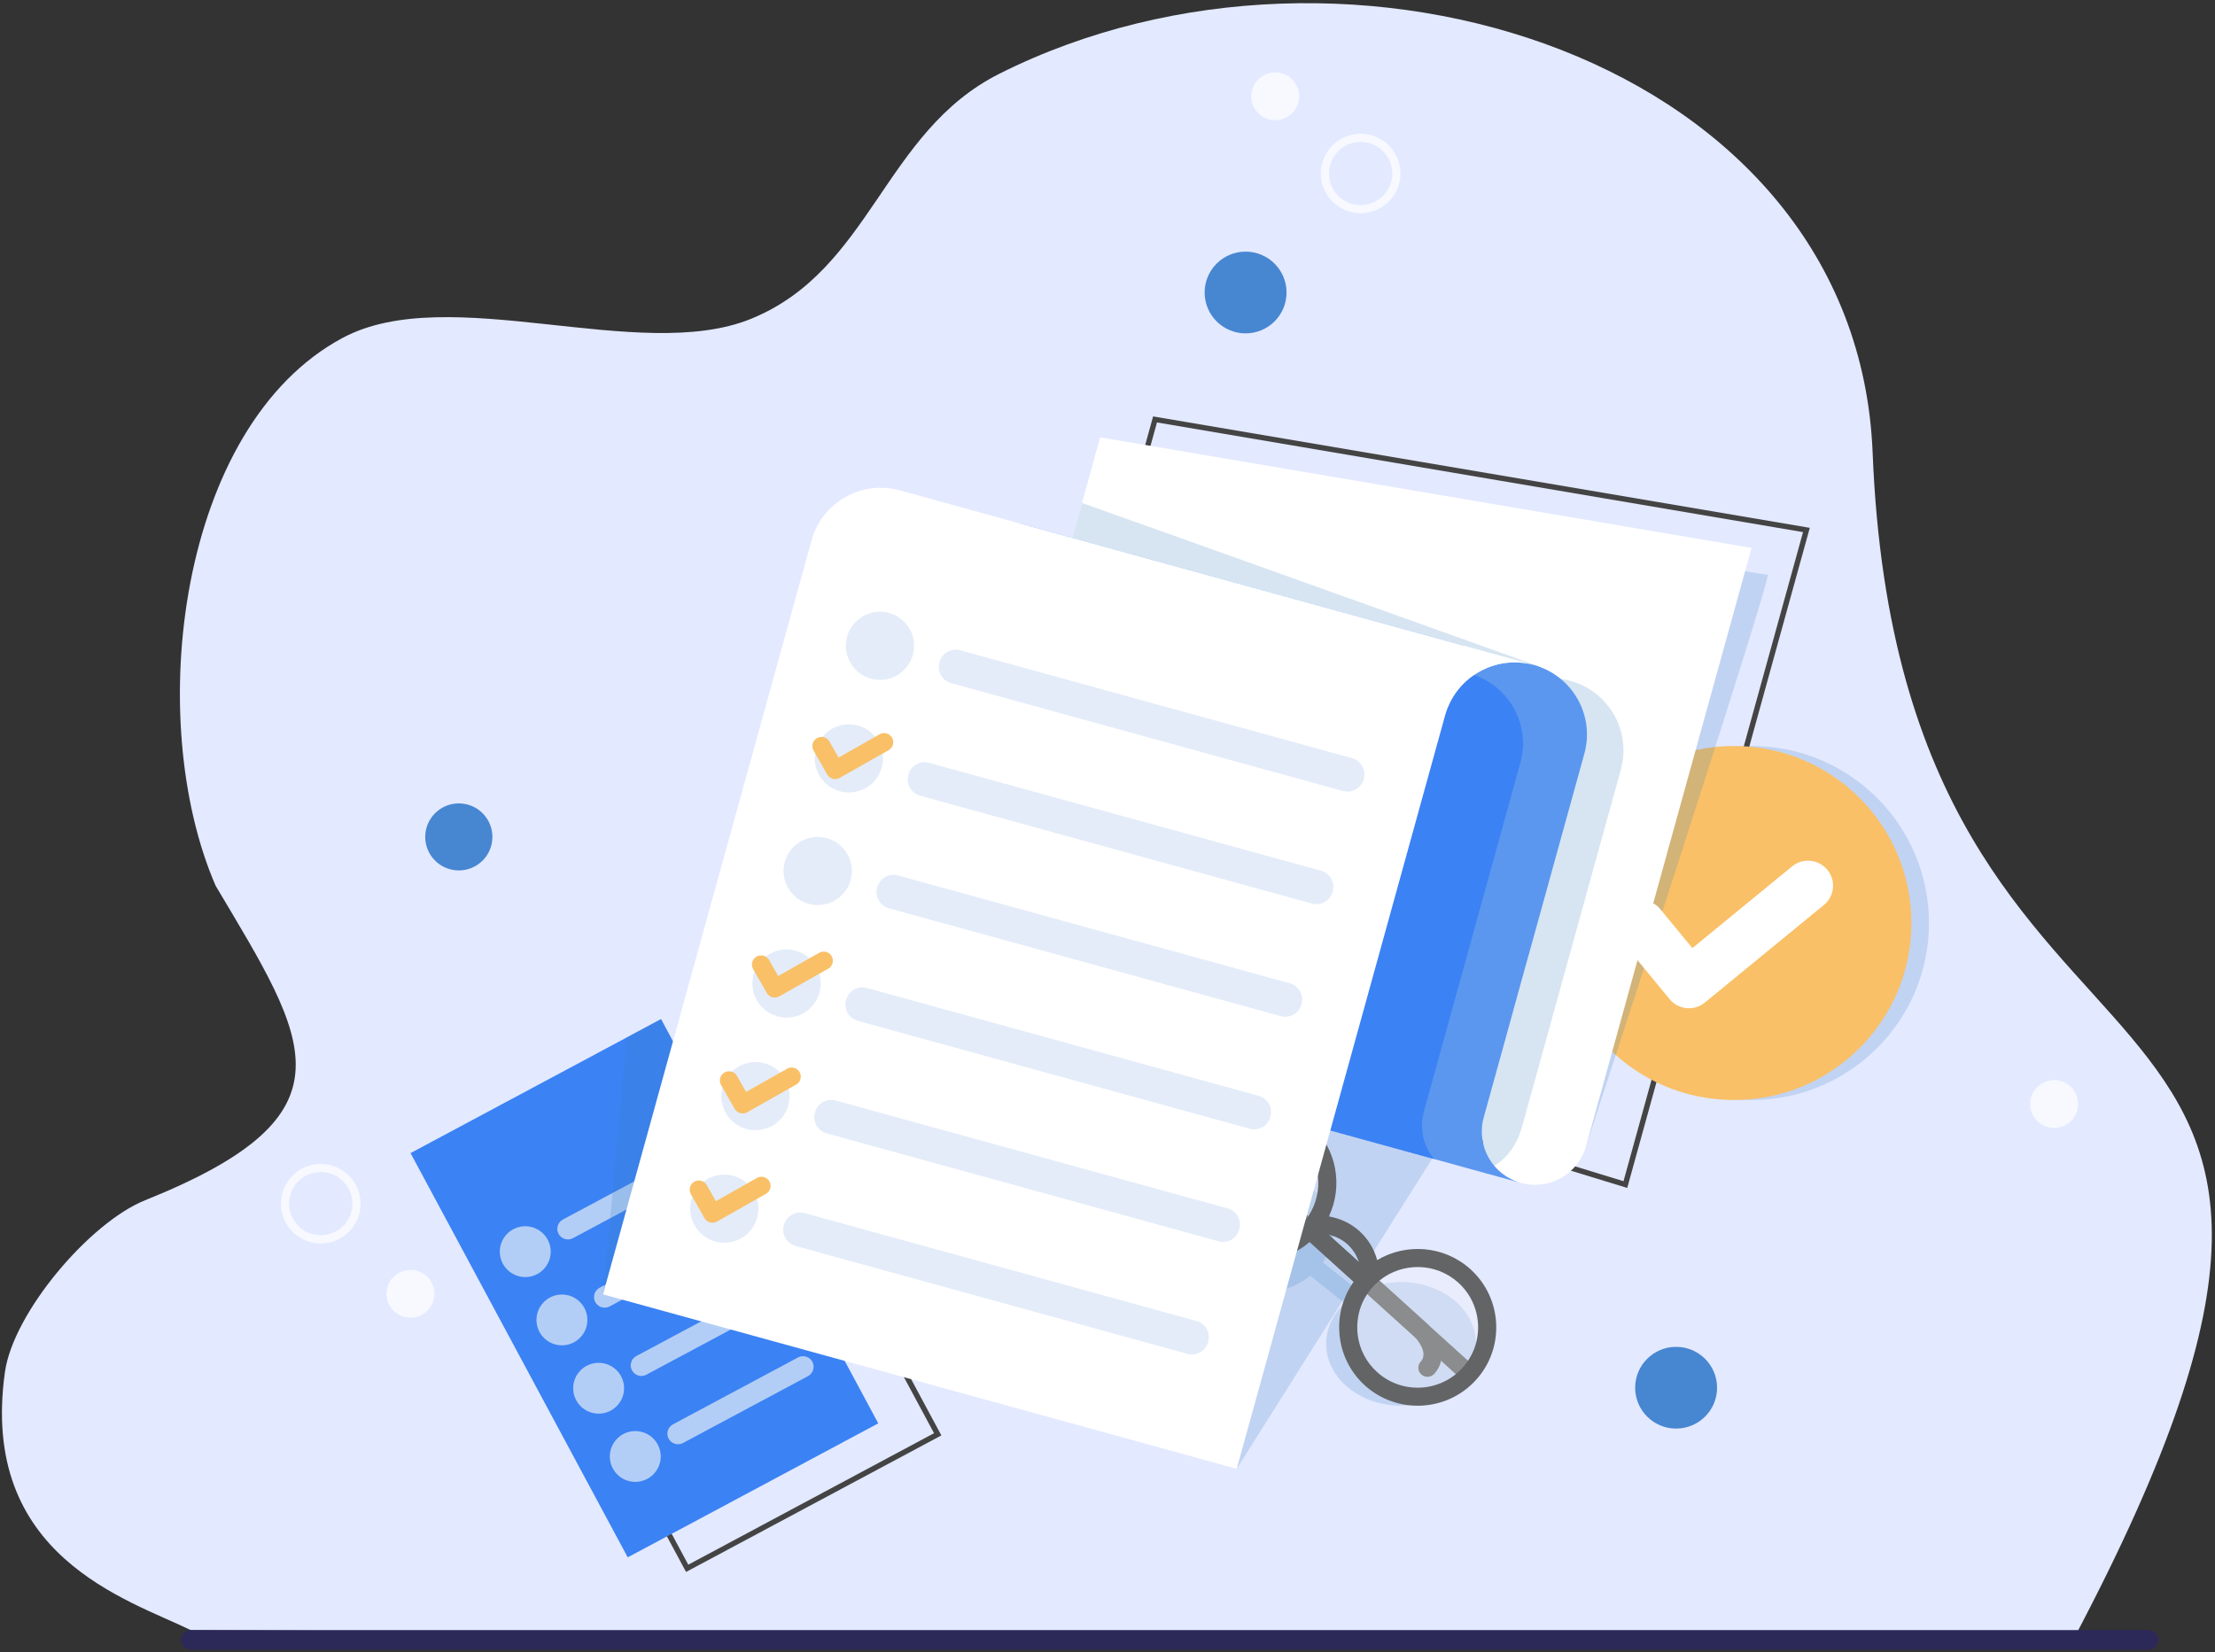 <svg width="591" height="441" viewBox="0 0 591 441" fill="none" xmlns="http://www.w3.org/2000/svg">
<rect x="0" y="0" width="591" height="441" fill="#333333" stroke="none"/>
<g clip-path="url(#clip0_272_3109)">
<path d="M50.897 435.043C34.222 426.901 -5.623 415.412 1.323 366.134C3.559 350.325 23.898 326.279 38.718 320.321C95.951 297.344 82.297 278.046 57.534 236.387C38.266 191.975 47.543 113.642 91.431 90.166C119.786 74.999 170.549 97.193 200.331 85.111C232.469 72.055 235.68 35.239 266.675 19.667C359.661 -27.047 495.442 15.632 499.652 120.835C507.359 312.63 658.055 239.425 553.151 437.654L50.897 435.043Z" fill="#E3E9FF"/>
<path d="M434.174 317.036L265.045 265.264L307.667 111.131L482.883 140.866L434.174 317.036ZM266.797 264.296L433.178 315.237L481.081 142.011L308.701 112.741L266.797 264.296Z" fill="#444444"/>
<path d="M183.052 419.522L182.712 418.893L124.424 310.381L192.529 273.942L203.909 295.111L251.17 383.083L250.54 383.423L183.052 419.522ZM126.365 310.96L183.644 417.585L249.216 382.492L202.636 295.778L191.937 275.867L183.43 280.42L126.365 310.96Z" fill="#444444"/>
<path opacity="0.2" d="M467.345 293.576C493.488 293.576 514.681 272.425 514.681 246.333C514.681 220.241 493.488 199.089 467.345 199.089C441.202 199.089 420.009 220.241 420.009 246.333C420.009 272.425 441.202 293.576 467.345 293.576Z" fill="#3A7EC1"/>
<path d="M462.656 293.576C488.799 293.576 509.992 272.425 509.992 246.333C509.992 220.241 488.799 199.089 462.656 199.089C436.513 199.089 415.32 220.241 415.32 246.333C415.32 272.425 436.513 293.576 462.656 293.576Z" fill="#F9C067"/>
<path opacity="0.2" d="M422.769 307.162C422.769 307.162 473.066 153.368 471.642 153.368C470.218 153.368 454.83 150.513 454.83 150.513L422.769 307.162Z" fill="#3A7EC1"/>
<path opacity="0.2" d="M329.975 392.002L389.724 297.162L329.975 280.471V392.002Z" fill="#3A7EC1"/>
<path opacity="0.2" d="M373.82 342.154C369.787 342.154 366.031 343.148 362.893 344.833L352.95 336.896C354.651 334.469 355.621 331.664 355.621 328.67C355.621 319.564 346.673 312.18 335.633 312.18C324.593 312.18 315.646 319.564 315.646 328.67C315.646 337.777 324.593 345.16 335.633 345.16C341.065 345.16 345.993 343.374 349.597 340.468L358.785 347.801C355.71 350.707 353.844 354.493 353.844 358.656C353.844 367.763 362.792 375.146 373.832 375.146C384.872 375.146 393.82 367.763 393.82 358.656C393.808 349.537 384.86 342.154 373.82 342.154Z" fill="#3A7EC1"/>
<path d="M234.332 379.863L167.487 415.623L109.54 307.74L167.248 276.861L176.372 271.968L187.412 292.508L234.332 379.863Z" fill="#3B82F4"/>
<path d="M141.441 340.7C145.124 339.987 147.531 336.43 146.817 332.754C146.103 329.078 142.539 326.676 138.856 327.389C135.173 328.101 132.766 331.658 133.48 335.334C134.194 339.01 137.758 341.412 141.441 340.7Z" fill="#B3CEF6"/>
<path d="M186.228 312.595L152.869 330.444C151.495 331.186 149.781 330.658 149.038 329.287C148.294 327.916 148.823 326.205 150.197 325.463L183.556 307.614C184.93 306.872 186.644 307.401 187.388 308.772C188.131 310.143 187.615 311.853 186.228 312.595Z" fill="#B3CEF6"/>
<path d="M150.02 359.042C153.771 358.993 156.773 355.918 156.723 352.174C156.674 348.43 153.593 345.435 149.842 345.484C146.091 345.533 143.09 348.608 143.139 352.352C143.188 356.096 146.269 359.091 150.02 359.042Z" fill="#B3CEF6"/>
<path d="M196.02 330.808L162.661 348.657C161.287 349.399 159.573 348.871 158.83 347.5C158.086 346.129 158.615 344.418 159.989 343.676L193.348 325.84C194.722 325.098 196.436 325.626 197.18 326.997C197.911 328.368 197.394 330.079 196.02 330.808Z" fill="#B3CEF6"/>
<path d="M159.725 377.272C163.476 377.272 166.517 374.237 166.517 370.493C166.517 366.748 163.476 363.713 159.725 363.713C155.973 363.713 152.932 366.748 152.932 370.493C152.932 374.237 155.973 377.272 159.725 377.272Z" fill="#B3CEF6"/>
<path d="M205.812 349.034L172.453 366.883C171.079 367.625 169.365 367.097 168.621 365.726C167.878 364.355 168.407 362.644 169.781 361.902L203.14 344.053C204.514 343.311 206.228 343.84 206.972 345.211C207.703 346.582 207.186 348.292 205.812 349.034Z" fill="#B3CEF6"/>
<path d="M169.504 395.485C173.255 395.485 176.297 392.449 176.297 388.705C176.297 384.961 173.255 381.925 169.504 381.925C165.752 381.925 162.711 384.961 162.711 388.705C162.711 392.449 165.752 395.485 169.504 395.485Z" fill="#B3CEF6"/>
<path d="M215.592 367.26L182.233 385.108C180.859 385.85 179.145 385.322 178.402 383.951C177.658 382.58 178.188 380.869 179.561 380.127L212.921 362.279C214.294 361.536 216.008 362.065 216.752 363.436C217.483 364.807 216.966 366.517 215.592 367.26Z" fill="#B3CEF6"/>
<path opacity="0.2" d="M187.413 292.508L178.49 310.331L174.104 319.086L162.434 342.38L160.896 345.437L161.123 343.085L162.774 325.148L163.404 318.406L165.068 300.407L165.433 296.495L165.887 291.489L166.114 289.024L167.248 276.861L176.373 271.968L187.413 292.508Z" fill="#3A7EC1"/>
<path d="M449.991 269.05C448.289 268.886 446.651 268.069 445.479 266.647L432.687 251.113C430.343 248.271 430.759 244.069 433.607 241.73C436.455 239.39 440.665 239.805 443.009 242.648L451.554 253.038L478.17 231.215C481.019 228.875 485.228 229.29 487.572 232.133C489.916 234.975 489.5 239.176 486.652 241.516L454.881 267.565C453.457 268.735 451.692 269.213 449.991 269.05Z" fill="white"/>
<path d="M379.238 366.82C378.242 365.927 378.167 364.393 379.074 363.412C381.393 360.846 377.499 356.821 377.461 356.783L320.623 305.389C319.627 304.496 319.551 302.961 320.459 301.98C321.354 300.986 322.891 300.911 323.874 301.816L380.813 353.311C383.397 355.928 386.951 361.953 382.666 366.669C381.759 367.638 380.234 367.713 379.238 366.82Z" fill="#636466"/>
<path d="M322.74 315.727C323.736 316.62 325.261 316.545 326.155 315.564C328.474 312.998 332.885 316.482 332.923 316.52L389.761 367.927C390.757 368.82 392.282 368.744 393.177 367.763C394.072 366.769 393.996 365.247 393.013 364.354L336.074 312.86C333.213 310.558 326.861 307.614 322.576 312.331C321.682 313.3 321.757 314.834 322.74 315.727Z" fill="#636466"/>
<path opacity="0.28" d="M348.379 328.427C355.427 321.393 355.427 309.988 348.379 302.954C341.331 295.92 329.905 295.92 322.857 302.954C315.809 309.988 315.809 321.393 322.857 328.427C329.905 335.461 341.331 335.461 348.379 328.427Z" fill="#F2F2F2"/>
<path opacity="0.28" d="M391.028 366.984C398.075 359.95 398.075 348.545 391.028 341.511C383.98 334.477 372.553 334.477 365.505 341.511C358.458 348.545 358.457 359.95 365.505 366.984C372.553 374.018 383.98 374.018 391.028 366.984Z" fill="#F2F2F2"/>
<path d="M392.345 338.732C385.338 332.393 375.155 331.688 367.454 336.304C365.804 330.179 360.825 325.689 354.562 324.645C358.406 316.544 356.717 306.519 349.697 300.167C341.127 292.419 327.831 293.073 320.068 301.626C312.305 310.18 312.96 323.45 321.53 331.198C324.378 333.776 327.731 335.424 331.272 336.154C332.154 336.342 333.049 336.481 333.944 336.543C334.965 336.619 335.985 336.632 337.006 336.556C342.249 336.204 347.366 333.927 351.172 329.739C351.323 329.575 351.487 329.386 351.625 329.21C352.117 329.223 352.596 329.248 353.075 329.286C355.57 329.563 357.813 330.519 359.54 332.091C361.279 333.663 362.451 335.789 362.968 338.242C363.056 338.719 363.144 339.197 363.182 339.688C363.018 339.839 362.867 340.015 362.716 340.179C358.922 344.355 357.158 349.662 357.322 354.895C357.347 355.914 357.46 356.933 357.637 357.939C357.801 358.819 358.015 359.712 358.28 360.568C359.364 364.002 361.342 367.184 364.178 369.75C372.748 377.498 386.044 376.844 393.807 368.291C401.57 359.763 400.915 346.493 392.345 338.732ZM334.876 331.764C331.272 331.613 327.68 330.242 324.794 327.626C318.19 321.651 317.686 311.463 323.673 304.884C329.646 298.306 339.867 297.79 346.458 303.765C352.419 309.161 353.402 318.041 349.092 324.556L349.08 324.569C348.639 325.236 348.134 325.89 347.58 326.519C347.252 326.871 346.912 327.223 346.572 327.538C344.354 329.6 341.694 330.896 338.871 331.462C337.561 331.713 336.212 331.827 334.876 331.764ZM367.429 366.178C364.531 363.561 362.817 360.14 362.3 356.568C362.111 355.247 362.086 353.901 362.224 352.568C362.502 349.713 363.548 346.933 365.375 344.531C365.652 344.153 365.967 343.788 366.295 343.424C366.862 342.807 367.454 342.241 368.085 341.738C368.085 341.738 368.085 341.738 368.097 341.726C374.172 336.808 383.12 336.908 389.093 342.304C395.697 348.279 396.189 358.48 390.215 365.046C384.241 371.649 374.033 372.152 367.429 366.178Z" fill="#636466"/>
<path d="M467.345 146.224L423.21 305.816C421.131 313.35 413.317 317.778 405.768 315.69C403.399 315.036 401.332 313.815 399.681 312.218C396.077 308.734 394.451 303.451 395.875 298.281L403.865 269.377L262.122 230.334L293.541 116.716L467.345 146.224Z" fill="white"/>
<path opacity="0.2" d="M410.783 177.884L409.8 181.456L285.146 147.117L288.713 134.237C309.974 141.759 410.783 177.884 410.783 177.884Z" fill="#3A7EC1"/>
<path opacity="0.2" d="M419.013 181.707C414.678 180.512 410.292 180.902 406.448 182.512L387.935 249.44L407.872 254.924L395.887 298.281C394.463 303.451 395.257 308.495 397.613 311.639C401.293 310.117 404.621 306.067 406.095 300.759L418.005 257.704L432.246 206.197L432.473 205.354C435.296 195.128 429.272 184.537 419.013 181.707Z" fill="#3A7EC1"/>
<path d="M405.78 315.69L255.757 274.371C245.233 271.465 239.045 260.598 241.957 250.095L272.455 139.797L390.707 172.362L385.578 190.902C386.838 186.337 389.636 182.626 393.265 180.148C393.706 179.846 394.173 179.557 394.639 179.293C398.924 176.865 404.154 176.073 409.283 177.482C419.542 180.312 425.566 190.902 422.731 201.141L395.874 298.282C393.795 305.816 398.231 313.615 405.78 315.69Z" fill="#5B97EF"/>
<path d="M382.616 309.312L354.953 301.69L385.704 190.474C387.015 186.109 389.762 182.537 393.278 180.147C402.856 183.38 408.401 193.631 405.679 203.479L379.932 296.595C378.659 301.187 379.818 305.878 382.616 309.312Z" fill="#3B82F4"/>
<path d="M329.975 392L385.578 190.9C388.414 180.662 399.025 174.65 409.284 177.467L240.067 130.865C229.884 128.06 219.348 134.035 216.538 144.198L160.896 345.436L329.975 392Z" fill="white"/>
<path d="M241.241 178.787C244.799 175.236 244.799 169.478 241.241 165.927C237.683 162.375 231.913 162.375 228.355 165.927C224.797 169.478 224.797 175.236 228.355 178.787C231.913 182.339 237.683 182.339 241.241 178.787Z" fill="#E4ECF9"/>
<path d="M358.368 211.113L253.766 182.309C251.409 181.655 249.997 179.202 250.653 176.837L250.703 176.648C251.359 174.296 253.816 172.888 256.185 173.542L360.788 202.346C363.145 203 364.556 205.452 363.901 207.817L363.851 208.006C363.208 210.358 360.738 211.754 358.368 211.113Z" fill="#E4ECF9"/>
<path d="M226.494 211.491C231.526 211.491 235.605 207.419 235.605 202.397C235.605 197.374 231.526 193.303 226.494 193.303C221.461 193.303 217.382 197.374 217.382 202.397C217.382 207.419 221.461 211.491 226.494 211.491Z" fill="#E4ECF9"/>
<path d="M350.064 241.15L245.461 212.346C243.104 211.692 241.693 209.239 242.348 206.875L242.399 206.686C243.054 204.334 245.511 202.925 247.881 203.579L352.483 232.383C354.84 233.037 356.252 235.49 355.596 237.855L355.546 238.043C354.891 240.408 352.433 241.804 350.064 241.15Z" fill="#E4ECF9"/>
<path d="M218.176 241.539C223.209 241.539 227.288 237.468 227.288 232.445C227.288 227.423 223.209 223.351 218.176 223.351C213.144 223.351 209.064 227.423 209.064 232.445C209.064 237.468 213.144 241.539 218.176 241.539Z" fill="#E4ECF9"/>
<path d="M341.758 271.199L237.155 242.395C234.799 241.741 233.387 239.288 234.042 236.924L234.093 236.735C234.748 234.383 237.206 232.974 239.575 233.628L344.178 262.432C346.535 263.086 347.946 265.539 347.291 267.904L347.24 268.092C346.585 270.444 344.127 271.841 341.758 271.199Z" fill="#E4ECF9"/>
<path d="M216.311 268.916C219.87 265.364 219.87 259.606 216.311 256.055C212.753 252.504 206.984 252.504 203.425 256.055C199.867 259.606 199.867 265.364 203.425 268.916C206.984 272.467 212.753 272.467 216.311 268.916Z" fill="#E4ECF9"/>
<path d="M333.453 301.236L228.851 272.432C226.494 271.778 225.082 269.325 225.738 266.961L225.788 266.772C226.444 264.42 228.901 263.011 231.27 263.665L335.873 292.469C338.23 293.123 339.641 295.576 338.986 297.941L338.936 298.129C338.28 300.494 335.823 301.89 333.453 301.236Z" fill="#E4ECF9"/>
<path d="M208.009 298.962C211.568 295.411 211.568 289.653 208.01 286.101C204.451 282.55 198.682 282.55 195.124 286.101C191.565 289.653 191.565 295.411 195.124 298.962C198.682 302.514 204.451 302.514 208.009 298.962Z" fill="#E4ECF9"/>
<path d="M325.148 331.273L220.545 302.469C218.188 301.815 216.777 299.362 217.432 296.997L217.483 296.809C218.138 294.457 220.595 293.048 222.965 293.702L327.567 322.506C329.924 323.16 331.336 325.613 330.68 327.977L330.63 328.166C329.975 330.531 327.504 331.927 325.148 331.273Z" fill="#E4ECF9"/>
<path d="M199.7 328.998C203.258 325.447 203.258 319.689 199.7 316.137C196.142 312.586 190.372 312.586 186.814 316.137C183.256 319.689 183.256 325.447 186.814 328.998C190.372 332.55 196.142 332.55 199.7 328.998Z" fill="#E4ECF9"/>
<path d="M316.843 361.322L212.24 332.518C209.884 331.864 208.472 329.411 209.127 327.046L209.178 326.857C209.833 324.505 212.291 323.097 214.66 323.751L319.263 352.555C321.619 353.209 323.031 355.661 322.376 358.026L322.325 358.215C321.67 360.58 319.2 361.976 316.843 361.322Z" fill="#E4ECF9"/>
<path d="M222.171 207.831C221.566 207.667 221.037 207.265 220.697 206.686L217.067 200.296C216.399 199.126 216.815 197.642 217.987 196.976C219.159 196.309 220.646 196.724 221.314 197.894L223.747 202.17L234.698 195.969C235.87 195.303 237.357 195.718 238.025 196.888C238.693 198.057 238.277 199.542 237.105 200.208L224.036 207.604C223.444 207.944 222.776 208.007 222.171 207.831Z" fill="#F9C067"/>
<path d="M206.052 266.143C205.447 265.98 204.918 265.577 204.578 264.998L200.948 258.609C200.28 257.439 200.696 255.955 201.868 255.288C203.04 254.621 204.527 255.037 205.195 256.206L207.627 260.483L218.579 254.282C219.751 253.615 221.238 254.03 221.906 255.2C222.574 256.37 222.158 257.854 220.986 258.521L207.917 265.917C207.312 266.244 206.657 266.319 206.052 266.143Z" fill="#F9C067"/>
<path d="M197.494 297.073C196.89 296.909 196.36 296.507 196.02 295.928L192.39 289.538C191.722 288.369 192.138 286.884 193.31 286.218C194.482 285.551 195.97 285.966 196.637 287.136L199.07 291.413L210.022 285.211C211.194 284.545 212.681 284.96 213.349 286.13C214.017 287.299 213.601 288.784 212.429 289.45L199.36 296.846C198.767 297.173 198.099 297.236 197.494 297.073Z" fill="#F9C067"/>
<path d="M189.442 326.228C188.837 326.064 188.307 325.662 187.967 325.083L184.338 318.694C183.67 317.524 184.086 316.04 185.258 315.373C186.43 314.706 187.917 315.121 188.585 316.291L191.017 320.568L201.969 314.367C203.141 313.7 204.628 314.115 205.296 315.285C205.964 316.455 205.548 317.939 204.376 318.606L191.307 326.002C190.702 326.329 190.034 326.391 189.442 326.228Z" fill="#F9C067"/>
<path d="M332.344 88.968C338.378 88.968 343.27 84.086 343.27 78.063C343.27 72.04 338.378 67.158 332.344 67.158C326.309 67.158 321.417 72.04 321.417 78.063C321.417 84.086 326.309 88.968 332.344 88.968Z" fill="#4786D1"/>
<path d="M131.177 225.259C132.23 220.433 129.164 215.668 124.329 214.617C119.493 213.566 114.72 216.627 113.667 221.453C112.613 226.279 115.68 231.043 120.515 232.094C125.351 233.145 130.124 230.085 131.177 225.259Z" fill="#4786D1"/>
<path d="M447.218 381.259C453.252 381.259 458.144 376.376 458.144 370.354C458.144 364.331 453.252 359.448 447.218 359.448C441.183 359.448 436.291 364.331 436.291 370.354C436.291 376.376 441.183 381.259 447.218 381.259Z" fill="#4786D1"/>
<path d="M363.039 56.911C357.164 56.911 352.406 52.14 352.406 46.3C352.406 40.437 357.188 35.69 363.039 35.69C368.915 35.69 373.672 40.461 373.672 46.3C373.672 52.14 368.891 56.911 363.039 56.911ZM363.039 37.874C358.377 37.874 354.595 41.648 354.595 46.3C354.595 50.953 358.377 54.727 363.039 54.727C367.702 54.727 371.484 50.953 371.484 46.3C371.484 41.648 367.678 37.874 363.039 37.874Z" fill="#F7F9FF"/>
<path d="M573.323 440.265H50.897C49.446 440.265 48.28 439.102 48.28 437.654C48.28 436.206 49.446 435.042 50.897 435.042H573.323C574.774 435.042 575.94 436.206 575.94 437.654C575.94 439.102 574.75 440.265 573.323 440.265Z" fill="#2C2858"/>
<path d="M85.579 331.857C79.704 331.857 74.946 327.086 74.946 321.247C74.946 315.384 79.728 310.636 85.579 310.636C91.455 310.636 96.213 315.407 96.213 321.247C96.213 327.086 91.431 331.857 85.579 331.857ZM85.579 312.796C80.917 312.796 77.135 316.57 77.135 321.223C77.135 325.875 80.917 329.65 85.579 329.65C90.242 329.65 94.024 325.875 94.024 321.223C94.024 316.57 90.218 312.796 85.579 312.796Z" fill="#F7F9FF"/>
<path d="M115.915 345.46C116.008 341.935 113.22 339.002 109.687 338.909C106.154 338.816 103.214 341.599 103.121 345.124C103.028 348.65 105.817 351.583 109.35 351.676C112.883 351.768 115.822 348.986 115.915 345.46Z" fill="#F7F9FF"/>
<path d="M346.649 25.696C346.649 29.209 343.795 32.082 340.25 32.082C336.73 32.082 333.852 29.233 333.852 25.696C333.852 22.183 336.706 19.311 340.25 19.311C343.795 19.311 346.649 22.183 346.649 25.696Z" fill="#F7F9FF"/>
<path d="M554.483 294.638C554.483 298.151 551.629 301.023 548.084 301.023C544.54 301.023 541.686 298.175 541.686 294.638C541.686 291.125 544.54 288.252 548.084 288.252C551.629 288.252 554.483 291.101 554.483 294.638Z" fill="#F7F9FF"/>
</g>
<defs>
<clipPath id="clip0_272_3109">
<rect width="589.626" height="439.421" fill="white" transform="translate(0.515 0.844)"/>
</clipPath>
</defs>
</svg>
